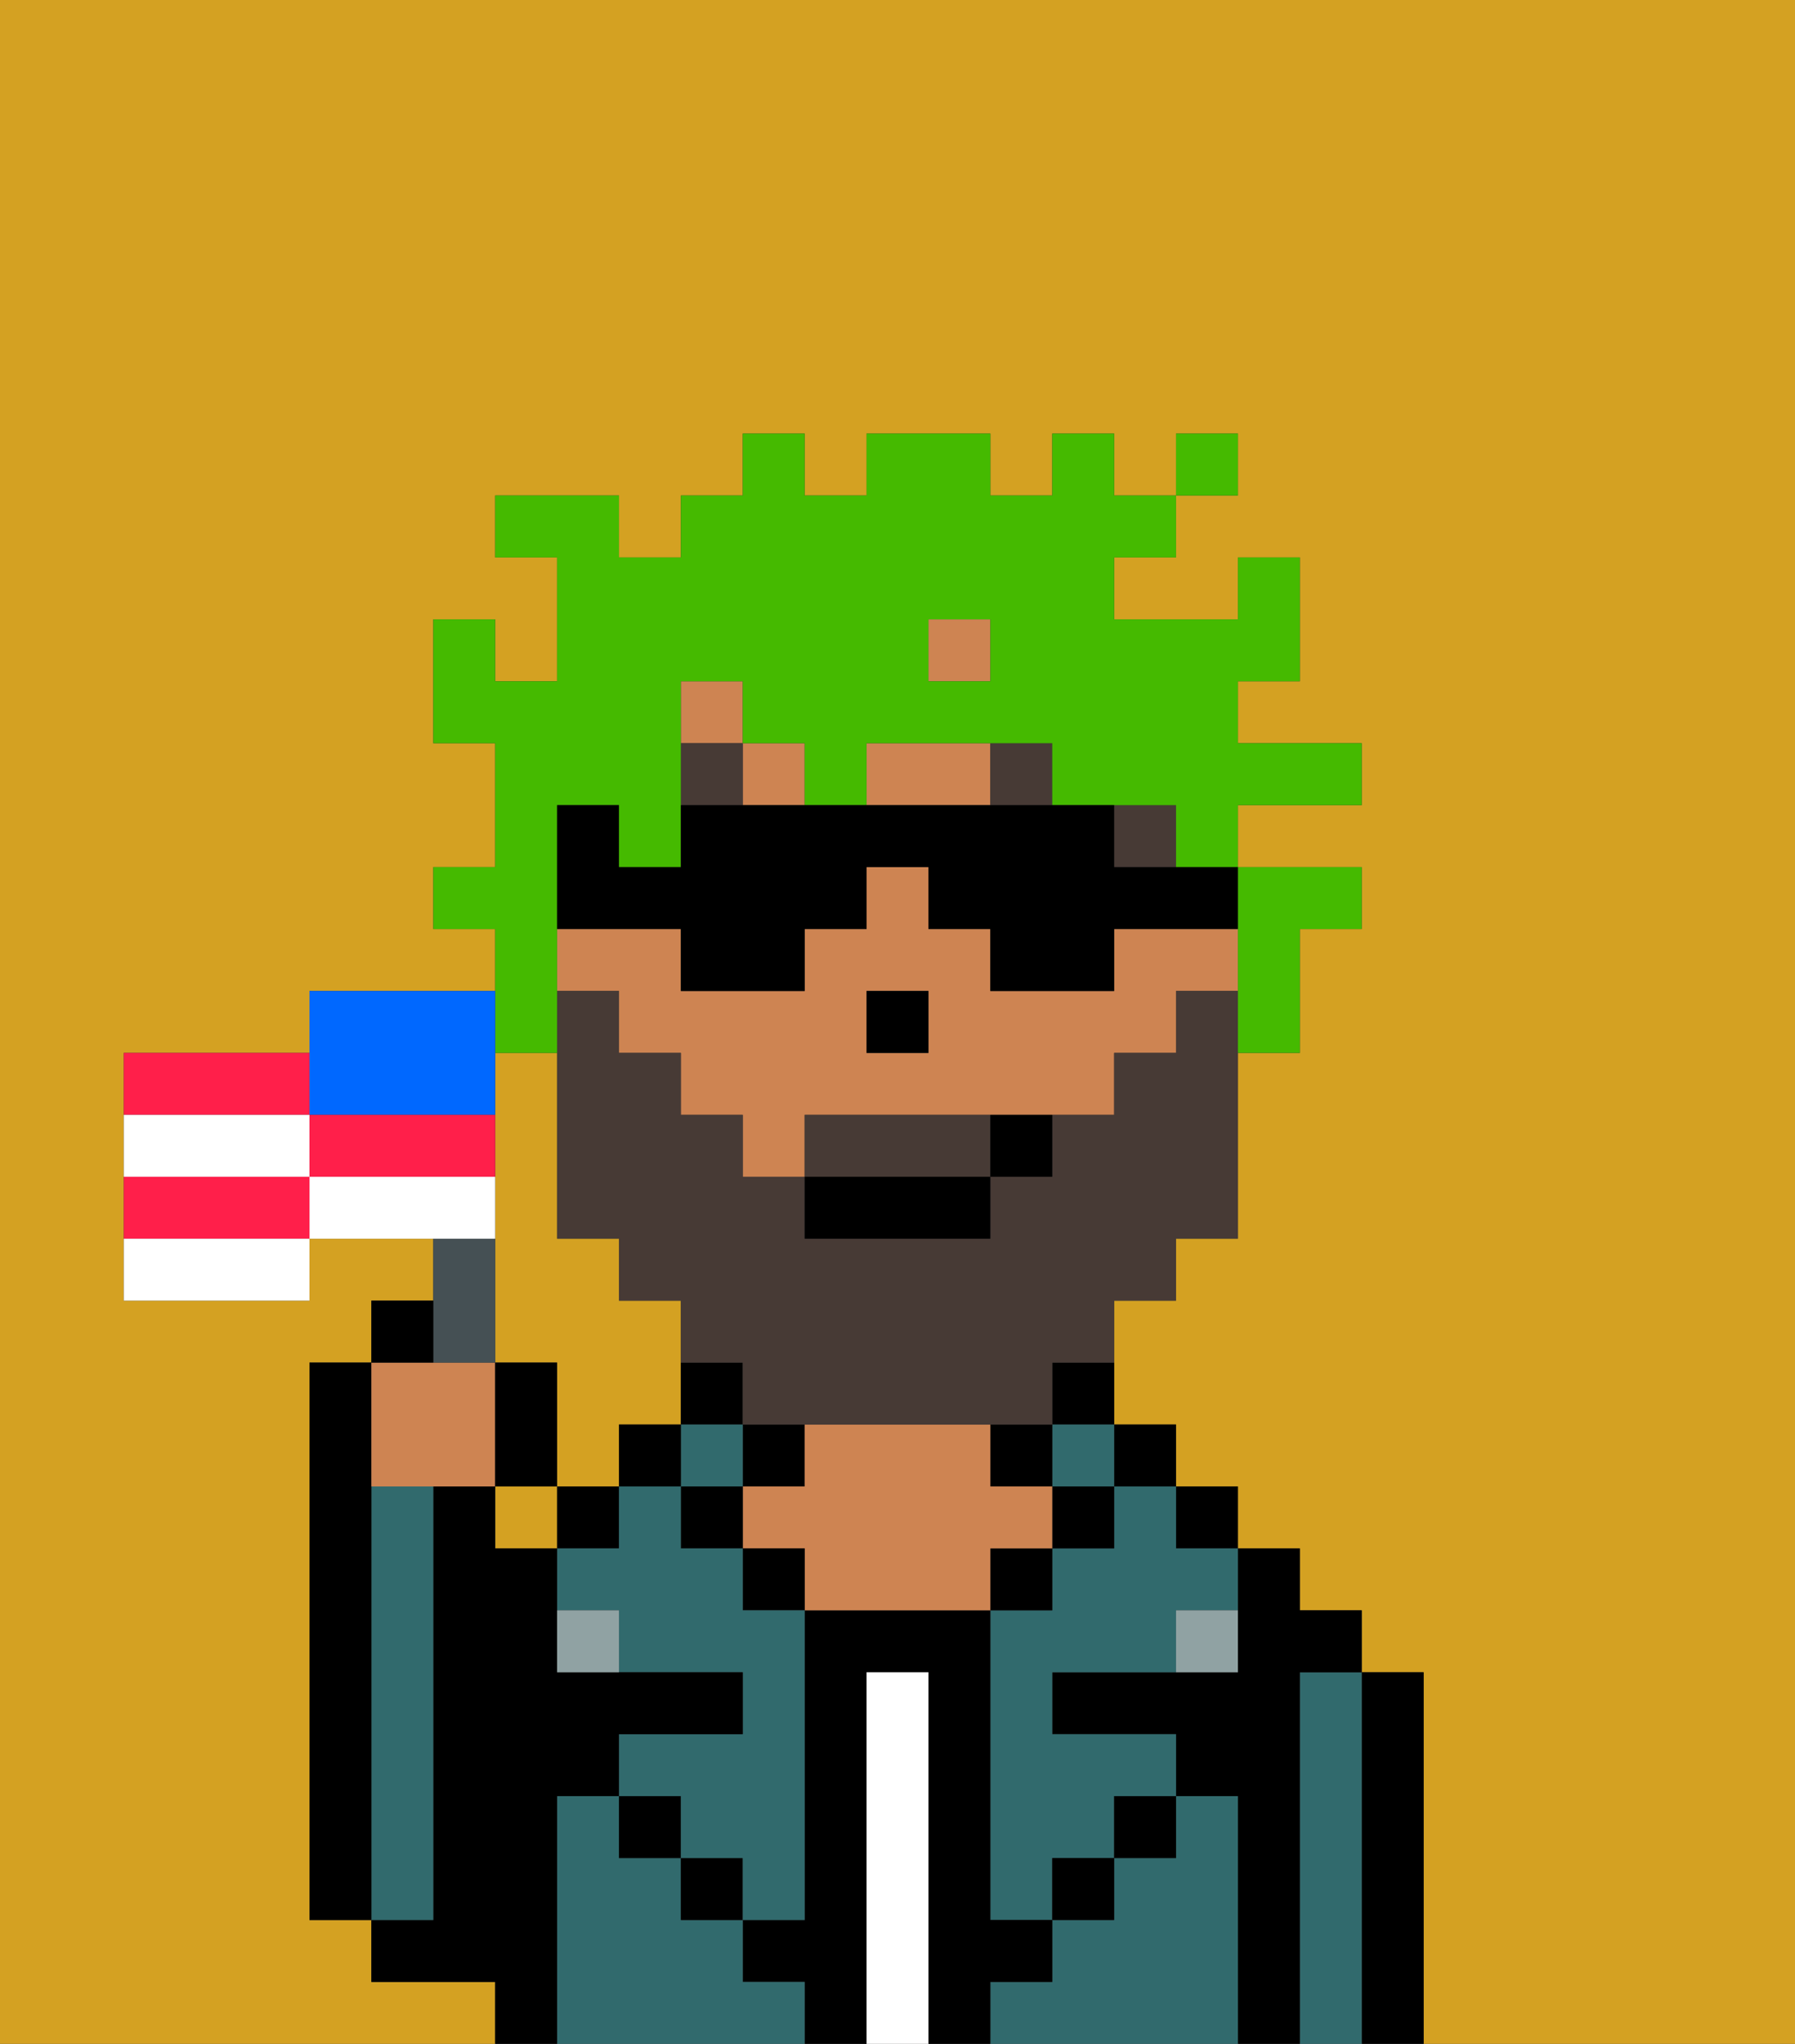 <svg xmlns="http://www.w3.org/2000/svg" viewBox="0 0 29 33"><rect x="0" y="0" width="29" height="33" fill="#333333" stroke="none"/><defs><style>polygon,rect,path{shape-rendering:crispedges;}.fb16-1{fill:#d4a122;}.fb16-2{fill:#000000;}.fb16-3{fill:#316a6d;}.fb16-4{fill:#ffffff;}.fb16-5{fill:#ce8452;}.fb16-6{fill:#90a2a3;}.fb16-7{fill:#473a35;}.fb16-8{fill:#473a35;}.fb16-9{fill:#45ba00;}.fb16-10{fill:#455054;}.fb16-11{fill:#ff1f4a;}.fb16-12{fill:#ffffff;}.fb16-13{fill:#0068ff;}</style></defs><rect class="fb16-1" x="8" y="24" width="1" height="1"/><polygon class="fb16-1" points="14 17 14 17 15 17 15 16 15 16 15 17 14 17"/><rect class="fb16-1" x="10" y="16" height="1"/><path class="fb16-1" d="M8,19v3H9v2h1V23h1V21H10V20H9V17H8V16H8v3Z"/><path class="fb16-1" d="M0,33H8V32H6V31H5V22H6V21H7V20H5v1H2V17H5V16H8V15H7V14H8V12H7V10H8v1H9V9H8V8h2V9h1V8h1V7h1V8h1V7h2V8h1V7h1V8h1V7h1V8H19V9H18v1h2V9h1v2H20v1h2v1H20v1h2v1H21v2H20v3H19v1H18v2h1v1h1v1h1v1h1v1h1v6h6V0H0Z"/><path class="fb16-2" d="M23,27H22v6h1V27Z"/><path class="fb16-3" d="M22,27H21v6h1V27Z"/><path class="fb16-2" d="M21,27h1V26H21V25H20v2H17v1h2v1h1v4h1V27Z"/><rect class="fb16-2" x="19" y="24" width="1" height="1"/><path class="fb16-3" d="M20,29H19v1H18v1H17v1H16v1h4V29Z"/><rect class="fb16-2" x="18" y="23" width="1" height="1"/><path class="fb16-3" d="M18,25H17v1H16v5h1V30h1V29h1V28H17V27h2V26h1V25H19V24H18Z"/><rect class="fb16-2" x="18" y="29" width="1" height="1"/><path class="fb16-2" d="M17,23h1V22H17Z"/><rect class="fb16-3" x="17" y="23" width="1" height="1"/><rect class="fb16-2" x="17" y="24" width="1" height="1"/><rect class="fb16-2" x="17" y="30" width="1" height="1"/><rect class="fb16-2" x="16" y="23" width="1" height="1"/><rect class="fb16-2" x="16" y="25" width="1" height="1"/><path class="fb16-2" d="M17,32V31H16V26H13v5H12v1h1v1h1V27h1v6h1V32Z"/><path class="fb16-4" d="M15,27H14v6h1V27Z"/><rect class="fb16-2" x="12" y="23" width="1" height="1"/><path class="fb16-5" d="M17,25V24H16V23H13v1H12v1h1v1h3V25Z"/><rect class="fb16-2" x="12" y="25" width="1" height="1"/><path class="fb16-3" d="M12,32V31H11V30H10V29H9v4h4V32Z"/><path class="fb16-2" d="M12,22H11v1h1Z"/><rect class="fb16-3" x="11" y="23" width="1" height="1"/><rect class="fb16-2" x="11" y="24" width="1" height="1"/><rect class="fb16-2" x="11" y="30" width="1" height="1"/><rect class="fb16-2" x="10" y="23" width="1" height="1"/><rect class="fb16-2" x="10" y="29" width="1" height="1"/><rect class="fb16-2" x="9" y="24" width="1" height="1"/><path class="fb16-3" d="M12,25H11V24H10v1H9v1h1v1h2v1H10v1h1v1h1v1h1V26H12Z"/><path class="fb16-2" d="M9,29h1V28h2V27H9V25H8V24H7v7H6v1H8v1H9V29Z"/><path class="fb16-3" d="M7,30V24H6v7H7Z"/><path class="fb16-2" d="M6,24V22H5v9H6V24Z"/><path class="fb16-6" d="M9,26v1h1V26Z"/><path class="fb16-6" d="M19,27h1V26H19Z"/><rect class="fb16-5" x="15" y="10" width="1" height="1"/><rect class="fb16-5" x="18" y="14" width="1"/><path class="fb16-5" d="M13,12H12V11H11v1h1v1h1Z"/><path class="fb16-5" d="M17,13H16V12H14v1h3Z"/><path class="fb16-5" d="M10,16h0v1h1v1h1v1h1V18h5V17h1V16h1V15H18v1H16V15H15V14H14v1H13v1H11V15H9v1Zm4,0h1v1H14Z"/><rect class="fb16-2" x="15" y="10" width="1"/><rect class="fb16-2" x="8" y="15" height="1"/><polygon class="fb16-2" points="15 17 15 16 15 16 14 16 14 17 14 17 15 17"/><rect class="fb16-7" x="18" y="13" width="1" height="1"/><rect class="fb16-7" x="16" y="12" width="1" height="1"/><rect class="fb16-7" x="11" y="12" width="1" height="1"/><path class="fb16-8" d="M15,18H13v1h3V18Z"/><path class="fb16-8" d="M20,16H19v1H18v1H17v1H16v1H13V19H12V18H11V17H10V16H9v1H9v3h1v1h1v1h1v1h5V22h1V21h1V20h1V16Z"/><rect class="fb16-2" x="13" y="19" width="3" height="1"/><path class="fb16-2" d="M16,19h1V18H16Z"/><path class="fb16-9" d="M20,16h0v1h1V15h1V14H20v2Z"/><path class="fb16-9" d="M8,16v1H9V13h1v1h1V13h0V11h1v1h1v1h1V12h3v1h2v1h1V13h2V12H20V11h1V9H20v1H18V9h1V8h1V7H19V8H18V7H17V8H16V7H14V8H13V7H12V8H11V9H10V8H8V9H9v2H8V10H7v2H8v2H7v1H8Zm7-6h1v1H15Z"/><path class="fb16-2" d="M18,14h0V13H11v1H10V13H9v2h2v1h2V15h1V14h1v1h1v1h2V15h2V14H18Z"/><path class="fb16-5" d="M7,24H8V22H6v2Z"/><path class="fb16-10" d="M8,22V20H7v2Z"/><path class="fb16-11" d="M5,17H2v1H5Z"/><path class="fb16-11" d="M2,19v1H5V19Z"/><path class="fb16-12" d="M2,21H5V20H2Z"/><path class="fb16-13" d="M6,18H8V16H5v2Z"/><path class="fb16-12" d="M5,18H2v1H5Z"/><path class="fb16-11" d="M7,18H5v1H8V18Z"/><path class="fb16-12" d="M8,19H5v1H8Z"/><path class="fb16-2" d="M7,21H6v1H7Z"/><path class="fb16-2" d="M9,22H8v2H9Z"/></svg>